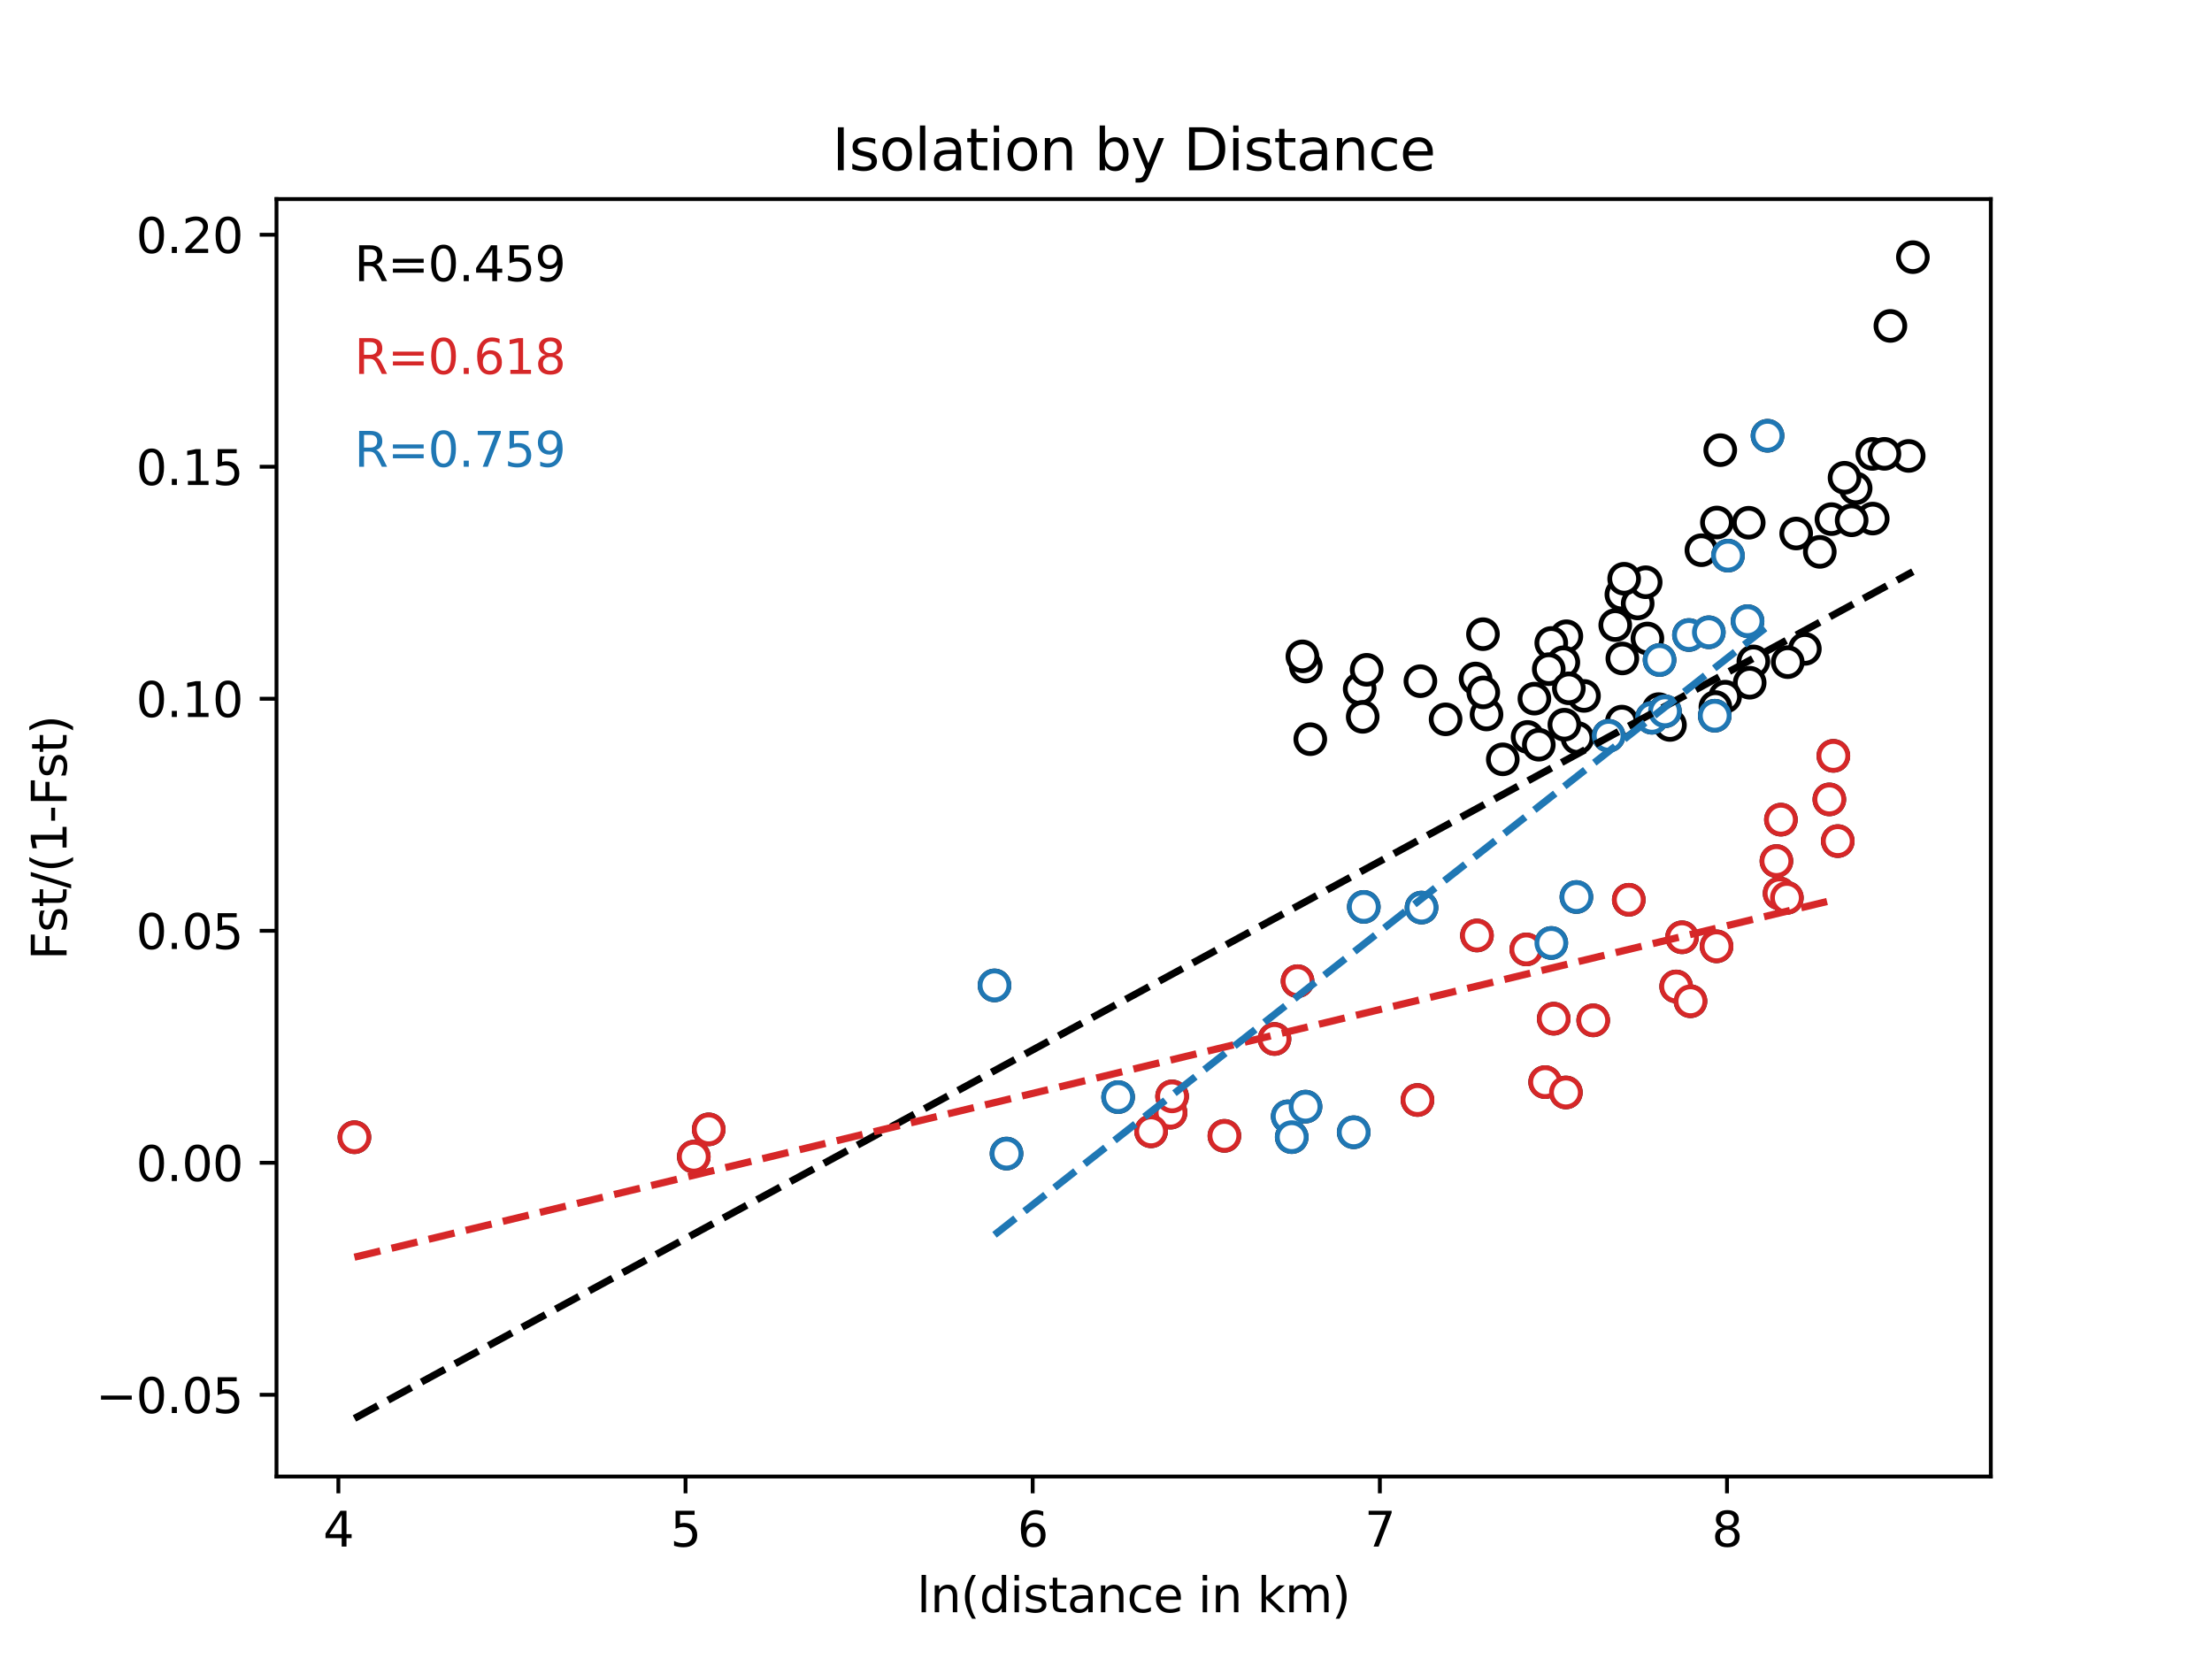 <?xml version="1.0" encoding="utf-8" standalone="no"?>
<!DOCTYPE svg PUBLIC "-//W3C//DTD SVG 1.1//EN"
  "http://www.w3.org/Graphics/SVG/1.1/DTD/svg11.dtd">
<svg xmlns:xlink="http://www.w3.org/1999/xlink" width="460.8pt" height="345.6pt" viewBox="0 0 460.8 345.6" xmlns="http://www.w3.org/2000/svg" version="1.1">
 <defs>
  <style type="text/css">*{stroke-linejoin: round; stroke-linecap: butt}</style>
 </defs>
 <g id="figure_1">
  <g id="patch_1">
   <path d="M 0 345.6 
L 460.8 345.6 
L 460.8 0 
L 0 0 
z
" style="fill: #ffffff"/>
  </g>
  <g id="axes_1">
   <g id="patch_2">
    <path d="M 57.6 307.584 
L 414.72 307.584 
L 414.72 41.472 
L 57.6 41.472 
z
" style="fill: #ffffff"/>
   </g>
   <g id="PathCollection_1">
    <defs>
     <path id="m1f5d7d83b8" d="M 0 3 
C 0.796 3 1.559 2.684 2.121 2.121 
C 2.684 1.559 3 0.796 3 0 
C 3 -0.796 2.684 -1.559 2.121 -2.121 
C 1.559 -2.684 0.796 -3 0 -3 
C -0.796 -3 -1.559 -2.684 -2.121 -2.121 
C -2.684 -1.559 -3 -0.796 -3 0 
C -3 0.796 -2.684 1.559 -2.121 2.121 
C -1.559 2.684 -0.796 3 0 3 
z
" style="stroke: #000000"/>
    </defs>
    <g clip-path="url(#p7b708b3d36)">
     <use xlink:href="#m1f5d7d83b8" x="243.847" y="231.779" style="fill: #ffffff; stroke: #000000"/>
     <use xlink:href="#m1f5d7d83b8" x="307.678" y="194.878" style="fill: #ffffff; stroke: #000000"/>
     <use xlink:href="#m1f5d7d83b8" x="339.305" y="187.439" style="fill: #ffffff; stroke: #000000"/>
     <use xlink:href="#m1f5d7d83b8" x="370.72" y="186.112" style="fill: #ffffff; stroke: #000000"/>
     <use xlink:href="#m1f5d7d83b8" x="381.087" y="166.532" style="fill: #ffffff; stroke: #000000"/>
     <use xlink:href="#m1f5d7d83b8" x="381.924" y="157.459" style="fill: #ffffff; stroke: #000000"/>
     <use xlink:href="#m1f5d7d83b8" x="382.842" y="175.215" style="fill: #ffffff; stroke: #000000"/>
     <use xlink:href="#m1f5d7d83b8" x="326.305" y="132.541" style="fill: #ffffff; stroke: #000000"/>
     <use xlink:href="#m1f5d7d83b8" x="337.762" y="123.851" style="fill: #ffffff; stroke: #000000"/>
     <use xlink:href="#m1f5d7d83b8" x="390.045" y="94.556" style="fill: #ffffff; stroke: #000000"/>
     <use xlink:href="#m1f5d7d83b8" x="397.618" y="94.978" style="fill: #ffffff; stroke: #000000"/>
     <use xlink:href="#m1f5d7d83b8" x="386.569" y="101.728" style="fill: #ffffff; stroke: #000000"/>
     <use xlink:href="#m1f5d7d83b8" x="392.562" y="94.544" style="fill: #ffffff; stroke: #000000"/>
     <use xlink:href="#m1f5d7d83b8" x="398.487" y="53.568" style="fill: #ffffff; stroke: #000000"/>
     <use xlink:href="#m1f5d7d83b8" x="270.306" y="204.399" style="fill: #ffffff; stroke: #000000"/>
     <use xlink:href="#m1f5d7d83b8" x="317.959" y="197.781" style="fill: #ffffff; stroke: #000000"/>
     <use xlink:href="#m1f5d7d83b8" x="357.588" y="197.14" style="fill: #ffffff; stroke: #000000"/>
     <use xlink:href="#m1f5d7d83b8" x="370.061" y="179.373" style="fill: #ffffff; stroke: #000000"/>
     <use xlink:href="#m1f5d7d83b8" x="370.995" y="170.749" style="fill: #ffffff; stroke: #000000"/>
     <use xlink:href="#m1f5d7d83b8" x="372.236" y="187.036" style="fill: #ffffff; stroke: #000000"/>
     <use xlink:href="#m1f5d7d83b8" x="307.389" y="141.343" style="fill: #ffffff; stroke: #000000"/>
     <use xlink:href="#m1f5d7d83b8" x="323.159" y="133.945" style="fill: #ffffff; stroke: #000000"/>
     <use xlink:href="#m1f5d7d83b8" x="381.525" y="108.146" style="fill: #ffffff; stroke: #000000"/>
     <use xlink:href="#m1f5d7d83b8" x="390.128" y="108.031" style="fill: #ffffff; stroke: #000000"/>
     <use xlink:href="#m1f5d7d83b8" x="379.1" y="114.966" style="fill: #ffffff; stroke: #000000"/>
     <use xlink:href="#m1f5d7d83b8" x="385.731" y="108.388" style="fill: #ffffff; stroke: #000000"/>
     <use xlink:href="#m1f5d7d83b8" x="393.802" y="67.895" style="fill: #ffffff; stroke: #000000"/>
     <use xlink:href="#m1f5d7d83b8" x="265.501" y="216.441" style="fill: #ffffff; stroke: #000000"/>
     <use xlink:href="#m1f5d7d83b8" x="331.894" y="212.559" style="fill: #ffffff; stroke: #000000"/>
     <use xlink:href="#m1f5d7d83b8" x="349.177" y="205.496" style="fill: #ffffff; stroke: #000000"/>
     <use xlink:href="#m1f5d7d83b8" x="350.397" y="195.254" style="fill: #ffffff; stroke: #000000"/>
     <use xlink:href="#m1f5d7d83b8" x="352.157" y="208.577" style="fill: #ffffff; stroke: #000000"/>
     <use xlink:href="#m1f5d7d83b8" x="272.025" y="138.859" style="fill: #ffffff; stroke: #000000"/>
     <use xlink:href="#m1f5d7d83b8" x="295.896" y="141.903" style="fill: #ffffff; stroke: #000000"/>
     <use xlink:href="#m1f5d7d83b8" x="365.261" y="137.784" style="fill: #ffffff; stroke: #000000"/>
     <use xlink:href="#m1f5d7d83b8" x="375.987" y="135.178" style="fill: #ffffff; stroke: #000000"/>
     <use xlink:href="#m1f5d7d83b8" x="364.494" y="142.227" style="fill: #ffffff; stroke: #000000"/>
     <use xlink:href="#m1f5d7d83b8" x="372.421" y="137.934" style="fill: #ffffff; stroke: #000000"/>
     <use xlink:href="#m1f5d7d83b8" x="384.252" y="99.522" style="fill: #ffffff; stroke: #000000"/>
     <use xlink:href="#m1f5d7d83b8" x="295.288" y="229.152" style="fill: #ffffff; stroke: #000000"/>
     <use xlink:href="#m1f5d7d83b8" x="321.882" y="225.424" style="fill: #ffffff; stroke: #000000"/>
     <use xlink:href="#m1f5d7d83b8" x="323.668" y="212.213" style="fill: #ffffff; stroke: #000000"/>
     <use xlink:href="#m1f5d7d83b8" x="326.202" y="227.577" style="fill: #ffffff; stroke: #000000"/>
     <use xlink:href="#m1f5d7d83b8" x="271.313" y="136.733" style="fill: #ffffff; stroke: #000000"/>
     <use xlink:href="#m1f5d7d83b8" x="283.247" y="143.519" style="fill: #ffffff; stroke: #000000"/>
     <use xlink:href="#m1f5d7d83b8" x="345.542" y="147.726" style="fill: #ffffff; stroke: #000000"/>
     <use xlink:href="#m1f5d7d83b8" x="359.37" y="145.133" style="fill: #ffffff; stroke: #000000"/>
     <use xlink:href="#m1f5d7d83b8" x="347.886" y="151.02" style="fill: #ffffff; stroke: #000000"/>
     <use xlink:href="#m1f5d7d83b8" x="357.349" y="147.293" style="fill: #ffffff; stroke: #000000"/>
     <use xlink:href="#m1f5d7d83b8" x="374.175" y="111.141" style="fill: #ffffff; stroke: #000000"/>
     <use xlink:href="#m1f5d7d83b8" x="239.789" y="235.672" style="fill: #ffffff; stroke: #000000"/>
     <use xlink:href="#m1f5d7d83b8" x="244.166" y="228.398" style="fill: #ffffff; stroke: #000000"/>
     <use xlink:href="#m1f5d7d83b8" x="255.065" y="236.618" style="fill: #ffffff; stroke: #000000"/>
     <use xlink:href="#m1f5d7d83b8" x="325.675" y="137.968" style="fill: #ffffff; stroke: #000000"/>
     <use xlink:href="#m1f5d7d83b8" x="322.638" y="139.398" style="fill: #ffffff; stroke: #000000"/>
     <use xlink:href="#m1f5d7d83b8" x="309.668" y="148.837" style="fill: #ffffff; stroke: #000000"/>
     <use xlink:href="#m1f5d7d83b8" x="329.976" y="144.969" style="fill: #ffffff; stroke: #000000"/>
     <use xlink:href="#m1f5d7d83b8" x="328.629" y="153.741" style="fill: #ffffff; stroke: #000000"/>
     <use xlink:href="#m1f5d7d83b8" x="337.857" y="150.326" style="fill: #ffffff; stroke: #000000"/>
     <use xlink:href="#m1f5d7d83b8" x="364.294" y="108.895" style="fill: #ffffff; stroke: #000000"/>
     <use xlink:href="#m1f5d7d83b8" x="73.833" y="236.903" style="fill: #ffffff; stroke: #000000"/>
     <use xlink:href="#m1f5d7d83b8" x="144.531" y="240.954" style="fill: #ffffff; stroke: #000000"/>
     <use xlink:href="#m1f5d7d83b8" x="341.159" y="125.715" style="fill: #ffffff; stroke: #000000"/>
     <use xlink:href="#m1f5d7d83b8" x="336.487" y="130.221" style="fill: #ffffff; stroke: #000000"/>
     <use xlink:href="#m1f5d7d83b8" x="283.878" y="149.331" style="fill: #ffffff; stroke: #000000"/>
     <use xlink:href="#m1f5d7d83b8" x="308.995" y="144.239" style="fill: #ffffff; stroke: #000000"/>
     <use xlink:href="#m1f5d7d83b8" x="318.223" y="153.516" style="fill: #ffffff; stroke: #000000"/>
     <use xlink:href="#m1f5d7d83b8" x="325.89" y="150.963" style="fill: #ffffff; stroke: #000000"/>
     <use xlink:href="#m1f5d7d83b8" x="357.661" y="108.846" style="fill: #ffffff; stroke: #000000"/>
     <use xlink:href="#m1f5d7d83b8" x="147.638" y="235.267" style="fill: #ffffff; stroke: #000000"/>
     <use xlink:href="#m1f5d7d83b8" x="342.828" y="121.29" style="fill: #ffffff; stroke: #000000"/>
     <use xlink:href="#m1f5d7d83b8" x="338.341" y="120.564" style="fill: #ffffff; stroke: #000000"/>
     <use xlink:href="#m1f5d7d83b8" x="284.706" y="139.532" style="fill: #ffffff; stroke: #000000"/>
     <use xlink:href="#m1f5d7d83b8" x="308.93" y="132.112" style="fill: #ffffff; stroke: #000000"/>
     <use xlink:href="#m1f5d7d83b8" x="319.644" y="145.54" style="fill: #ffffff; stroke: #000000"/>
     <use xlink:href="#m1f5d7d83b8" x="326.82" y="143.388" style="fill: #ffffff; stroke: #000000"/>
     <use xlink:href="#m1f5d7d83b8" x="358.362" y="93.774" style="fill: #ffffff; stroke: #000000"/>
     <use xlink:href="#m1f5d7d83b8" x="343.185" y="133.004" style="fill: #ffffff; stroke: #000000"/>
     <use xlink:href="#m1f5d7d83b8" x="337.964" y="137.167" style="fill: #ffffff; stroke: #000000"/>
     <use xlink:href="#m1f5d7d83b8" x="272.957" y="153.987" style="fill: #ffffff; stroke: #000000"/>
     <use xlink:href="#m1f5d7d83b8" x="301.146" y="149.852" style="fill: #ffffff; stroke: #000000"/>
     <use xlink:href="#m1f5d7d83b8" x="313.06" y="158.184" style="fill: #ffffff; stroke: #000000"/>
     <use xlink:href="#m1f5d7d83b8" x="320.561" y="155.14" style="fill: #ffffff; stroke: #000000"/>
     <use xlink:href="#m1f5d7d83b8" x="354.436" y="114.62" style="fill: #ffffff; stroke: #000000"/>
     <use xlink:href="#m1f5d7d83b8" x="207.174" y="205.278" style="fill: #ffffff; stroke: #000000"/>
     <use xlink:href="#m1f5d7d83b8" x="351.836" y="132.283" style="fill: #ffffff; stroke: #000000"/>
     <use xlink:href="#m1f5d7d83b8" x="364.048" y="129.397" style="fill: #ffffff; stroke: #000000"/>
     <use xlink:href="#m1f5d7d83b8" x="345.717" y="137.492" style="fill: #ffffff; stroke: #000000"/>
     <use xlink:href="#m1f5d7d83b8" x="355.977" y="131.716" style="fill: #ffffff; stroke: #000000"/>
     <use xlink:href="#m1f5d7d83b8" x="368.209" y="90.773" style="fill: #ffffff; stroke: #000000"/>
     <use xlink:href="#m1f5d7d83b8" x="344.134" y="149.524" style="fill: #ffffff; stroke: #000000"/>
     <use xlink:href="#m1f5d7d83b8" x="357.212" y="149.098" style="fill: #ffffff; stroke: #000000"/>
     <use xlink:href="#m1f5d7d83b8" x="335.102" y="153.276" style="fill: #ffffff; stroke: #000000"/>
     <use xlink:href="#m1f5d7d83b8" x="346.837" y="148.173" style="fill: #ffffff; stroke: #000000"/>
     <use xlink:href="#m1f5d7d83b8" x="359.964" y="115.749" style="fill: #ffffff; stroke: #000000"/>
     <use xlink:href="#m1f5d7d83b8" x="232.923" y="228.546" style="fill: #ffffff; stroke: #000000"/>
     <use xlink:href="#m1f5d7d83b8" x="268.252" y="232.563" style="fill: #ffffff; stroke: #000000"/>
     <use xlink:href="#m1f5d7d83b8" x="271.964" y="230.532" style="fill: #ffffff; stroke: #000000"/>
     <use xlink:href="#m1f5d7d83b8" x="328.393" y="186.862" style="fill: #ffffff; stroke: #000000"/>
     <use xlink:href="#m1f5d7d83b8" x="281.998" y="235.868" style="fill: #ffffff; stroke: #000000"/>
     <use xlink:href="#m1f5d7d83b8" x="269.089" y="236.881" style="fill: #ffffff; stroke: #000000"/>
     <use xlink:href="#m1f5d7d83b8" x="323.163" y="196.437" style="fill: #ffffff; stroke: #000000"/>
     <use xlink:href="#m1f5d7d83b8" x="209.677" y="240.31" style="fill: #ffffff; stroke: #000000"/>
     <use xlink:href="#m1f5d7d83b8" x="296.13" y="189.063" style="fill: #ffffff; stroke: #000000"/>
     <use xlink:href="#m1f5d7d83b8" x="284.106" y="188.918" style="fill: #ffffff; stroke: #000000"/>
    </g>
   </g>
   <g id="PathCollection_2">
    <defs>
     <path id="m145200175c" d="M 0 3 
C 0.796 3 1.559 2.684 2.121 2.121 
C 2.684 1.559 3 0.796 3 0 
C 3 -0.796 2.684 -1.559 2.121 -2.121 
C 1.559 -2.684 0.796 -3 0 -3 
C -0.796 -3 -1.559 -2.684 -2.121 -2.121 
C -2.684 -1.559 -3 -0.796 -3 0 
C -3 0.796 -2.684 1.559 -2.121 2.121 
C -1.559 2.684 -0.796 3 0 3 
z
" style="stroke: #d62728"/>
    </defs>
    <g clip-path="url(#p7b708b3d36)">
     <use xlink:href="#m145200175c" x="243.847" y="231.779" style="fill: #ffffff; stroke: #d62728"/>
     <use xlink:href="#m145200175c" x="307.678" y="194.878" style="fill: #ffffff; stroke: #d62728"/>
     <use xlink:href="#m145200175c" x="339.305" y="187.439" style="fill: #ffffff; stroke: #d62728"/>
     <use xlink:href="#m145200175c" x="370.72" y="186.112" style="fill: #ffffff; stroke: #d62728"/>
     <use xlink:href="#m145200175c" x="381.087" y="166.532" style="fill: #ffffff; stroke: #d62728"/>
     <use xlink:href="#m145200175c" x="381.924" y="157.459" style="fill: #ffffff; stroke: #d62728"/>
     <use xlink:href="#m145200175c" x="382.842" y="175.215" style="fill: #ffffff; stroke: #d62728"/>
     <use xlink:href="#m145200175c" x="270.306" y="204.399" style="fill: #ffffff; stroke: #d62728"/>
     <use xlink:href="#m145200175c" x="317.959" y="197.781" style="fill: #ffffff; stroke: #d62728"/>
     <use xlink:href="#m145200175c" x="357.588" y="197.14" style="fill: #ffffff; stroke: #d62728"/>
     <use xlink:href="#m145200175c" x="370.061" y="179.373" style="fill: #ffffff; stroke: #d62728"/>
     <use xlink:href="#m145200175c" x="370.995" y="170.749" style="fill: #ffffff; stroke: #d62728"/>
     <use xlink:href="#m145200175c" x="372.236" y="187.036" style="fill: #ffffff; stroke: #d62728"/>
     <use xlink:href="#m145200175c" x="265.501" y="216.441" style="fill: #ffffff; stroke: #d62728"/>
     <use xlink:href="#m145200175c" x="331.894" y="212.559" style="fill: #ffffff; stroke: #d62728"/>
     <use xlink:href="#m145200175c" x="349.177" y="205.496" style="fill: #ffffff; stroke: #d62728"/>
     <use xlink:href="#m145200175c" x="350.397" y="195.254" style="fill: #ffffff; stroke: #d62728"/>
     <use xlink:href="#m145200175c" x="352.157" y="208.577" style="fill: #ffffff; stroke: #d62728"/>
     <use xlink:href="#m145200175c" x="295.288" y="229.152" style="fill: #ffffff; stroke: #d62728"/>
     <use xlink:href="#m145200175c" x="321.882" y="225.424" style="fill: #ffffff; stroke: #d62728"/>
     <use xlink:href="#m145200175c" x="323.668" y="212.213" style="fill: #ffffff; stroke: #d62728"/>
     <use xlink:href="#m145200175c" x="326.202" y="227.577" style="fill: #ffffff; stroke: #d62728"/>
     <use xlink:href="#m145200175c" x="239.789" y="235.672" style="fill: #ffffff; stroke: #d62728"/>
     <use xlink:href="#m145200175c" x="244.166" y="228.398" style="fill: #ffffff; stroke: #d62728"/>
     <use xlink:href="#m145200175c" x="255.065" y="236.618" style="fill: #ffffff; stroke: #d62728"/>
     <use xlink:href="#m145200175c" x="73.833" y="236.903" style="fill: #ffffff; stroke: #d62728"/>
     <use xlink:href="#m145200175c" x="144.531" y="240.954" style="fill: #ffffff; stroke: #d62728"/>
     <use xlink:href="#m145200175c" x="147.638" y="235.267" style="fill: #ffffff; stroke: #d62728"/>
    </g>
   </g>
   <g id="PathCollection_3">
    <defs>
     <path id="m27de5652c6" d="M 0 3 
C 0.796 3 1.559 2.684 2.121 2.121 
C 2.684 1.559 3 0.796 3 0 
C 3 -0.796 2.684 -1.559 2.121 -2.121 
C 1.559 -2.684 0.796 -3 0 -3 
C -0.796 -3 -1.559 -2.684 -2.121 -2.121 
C -2.684 -1.559 -3 -0.796 -3 0 
C -3 0.796 -2.684 1.559 -2.121 2.121 
C -1.559 2.684 -0.796 3 0 3 
z
" style="stroke: #1f77b4"/>
    </defs>
    <g clip-path="url(#p7b708b3d36)">
     <use xlink:href="#m27de5652c6" x="207.174" y="205.278" style="fill: #ffffff; stroke: #1f77b4"/>
     <use xlink:href="#m27de5652c6" x="351.836" y="132.283" style="fill: #ffffff; stroke: #1f77b4"/>
     <use xlink:href="#m27de5652c6" x="364.048" y="129.397" style="fill: #ffffff; stroke: #1f77b4"/>
     <use xlink:href="#m27de5652c6" x="345.717" y="137.492" style="fill: #ffffff; stroke: #1f77b4"/>
     <use xlink:href="#m27de5652c6" x="355.977" y="131.716" style="fill: #ffffff; stroke: #1f77b4"/>
     <use xlink:href="#m27de5652c6" x="368.209" y="90.773" style="fill: #ffffff; stroke: #1f77b4"/>
     <use xlink:href="#m27de5652c6" x="344.134" y="149.524" style="fill: #ffffff; stroke: #1f77b4"/>
     <use xlink:href="#m27de5652c6" x="357.212" y="149.098" style="fill: #ffffff; stroke: #1f77b4"/>
     <use xlink:href="#m27de5652c6" x="335.102" y="153.276" style="fill: #ffffff; stroke: #1f77b4"/>
     <use xlink:href="#m27de5652c6" x="346.837" y="148.173" style="fill: #ffffff; stroke: #1f77b4"/>
     <use xlink:href="#m27de5652c6" x="359.964" y="115.749" style="fill: #ffffff; stroke: #1f77b4"/>
     <use xlink:href="#m27de5652c6" x="232.923" y="228.546" style="fill: #ffffff; stroke: #1f77b4"/>
     <use xlink:href="#m27de5652c6" x="268.252" y="232.563" style="fill: #ffffff; stroke: #1f77b4"/>
     <use xlink:href="#m27de5652c6" x="271.964" y="230.532" style="fill: #ffffff; stroke: #1f77b4"/>
     <use xlink:href="#m27de5652c6" x="328.393" y="186.862" style="fill: #ffffff; stroke: #1f77b4"/>
     <use xlink:href="#m27de5652c6" x="281.998" y="235.868" style="fill: #ffffff; stroke: #1f77b4"/>
     <use xlink:href="#m27de5652c6" x="269.089" y="236.881" style="fill: #ffffff; stroke: #1f77b4"/>
     <use xlink:href="#m27de5652c6" x="323.163" y="196.437" style="fill: #ffffff; stroke: #1f77b4"/>
     <use xlink:href="#m27de5652c6" x="209.677" y="240.31" style="fill: #ffffff; stroke: #1f77b4"/>
     <use xlink:href="#m27de5652c6" x="296.13" y="189.063" style="fill: #ffffff; stroke: #1f77b4"/>
     <use xlink:href="#m27de5652c6" x="284.106" y="188.918" style="fill: #ffffff; stroke: #1f77b4"/>
    </g>
   </g>
   <g id="matplotlib.axis_1">
    <g id="xtick_1">
     <g id="line2d_1">
      <defs>
       <path id="me4e014f85c" d="M 0 0 
L 0 3.5 
" style="stroke: #000000; stroke-width: 0.8"/>
      </defs>
      <g>
       <use xlink:href="#me4e014f85c" x="70.489" y="307.584" style="stroke: #000000; stroke-width: 0.8"/>
      </g>
     </g>
     <g id="text_1">
      <!-- 4 -->
      <g transform="translate(67.308 322.182) scale(0.1 -0.1)">
       <defs>
        <path id="DejaVuSans-34" d="M 2419 4116 
L 825 1625 
L 2419 1625 
L 2419 4116 
z
M 2253 4666 
L 3047 4666 
L 3047 1625 
L 3713 1625 
L 3713 1100 
L 3047 1100 
L 3047 0 
L 2419 0 
L 2419 1100 
L 313 1100 
L 313 1709 
L 2253 4666 
z
" transform="scale(0.016)"/>
       </defs>
       <use xlink:href="#DejaVuSans-34"/>
      </g>
     </g>
    </g>
    <g id="xtick_2">
     <g id="line2d_2">
      <g>
       <use xlink:href="#me4e014f85c" x="142.808" y="307.584" style="stroke: #000000; stroke-width: 0.8"/>
      </g>
     </g>
     <g id="text_2">
      <!-- 5 -->
      <g transform="translate(139.627 322.182) scale(0.1 -0.1)">
       <defs>
        <path id="DejaVuSans-35" d="M 691 4666 
L 3169 4666 
L 3169 4134 
L 1269 4134 
L 1269 2991 
Q 1406 3038 1543 3061 
Q 1681 3084 1819 3084 
Q 2600 3084 3056 2656 
Q 3513 2228 3513 1497 
Q 3513 744 3044 326 
Q 2575 -91 1722 -91 
Q 1428 -91 1123 -41 
Q 819 9 494 109 
L 494 744 
Q 775 591 1075 516 
Q 1375 441 1709 441 
Q 2250 441 2565 725 
Q 2881 1009 2881 1497 
Q 2881 1984 2565 2268 
Q 2250 2553 1709 2553 
Q 1456 2553 1204 2497 
Q 953 2441 691 2322 
L 691 4666 
z
" transform="scale(0.016)"/>
       </defs>
       <use xlink:href="#DejaVuSans-35"/>
      </g>
     </g>
    </g>
    <g id="xtick_3">
     <g id="line2d_3">
      <g>
       <use xlink:href="#me4e014f85c" x="215.128" y="307.584" style="stroke: #000000; stroke-width: 0.8"/>
      </g>
     </g>
     <g id="text_3">
      <!-- 6 -->
      <g transform="translate(211.947 322.182) scale(0.1 -0.1)">
       <defs>
        <path id="DejaVuSans-36" d="M 2113 2584 
Q 1688 2584 1439 2293 
Q 1191 2003 1191 1497 
Q 1191 994 1439 701 
Q 1688 409 2113 409 
Q 2538 409 2786 701 
Q 3034 994 3034 1497 
Q 3034 2003 2786 2293 
Q 2538 2584 2113 2584 
z
M 3366 4563 
L 3366 3988 
Q 3128 4100 2886 4159 
Q 2644 4219 2406 4219 
Q 1781 4219 1451 3797 
Q 1122 3375 1075 2522 
Q 1259 2794 1537 2939 
Q 1816 3084 2150 3084 
Q 2853 3084 3261 2657 
Q 3669 2231 3669 1497 
Q 3669 778 3244 343 
Q 2819 -91 2113 -91 
Q 1303 -91 875 529 
Q 447 1150 447 2328 
Q 447 3434 972 4092 
Q 1497 4750 2381 4750 
Q 2619 4750 2861 4703 
Q 3103 4656 3366 4563 
z
" transform="scale(0.016)"/>
       </defs>
       <use xlink:href="#DejaVuSans-36"/>
      </g>
     </g>
    </g>
    <g id="xtick_4">
     <g id="line2d_4">
      <g>
       <use xlink:href="#me4e014f85c" x="287.448" y="307.584" style="stroke: #000000; stroke-width: 0.8"/>
      </g>
     </g>
     <g id="text_4">
      <!-- 7 -->
      <g transform="translate(284.266 322.182) scale(0.1 -0.1)">
       <defs>
        <path id="DejaVuSans-37" d="M 525 4666 
L 3525 4666 
L 3525 4397 
L 1831 0 
L 1172 0 
L 2766 4134 
L 525 4134 
L 525 4666 
z
" transform="scale(0.016)"/>
       </defs>
       <use xlink:href="#DejaVuSans-37"/>
      </g>
     </g>
    </g>
    <g id="xtick_5">
     <g id="line2d_5">
      <g>
       <use xlink:href="#me4e014f85c" x="359.767" y="307.584" style="stroke: #000000; stroke-width: 0.8"/>
      </g>
     </g>
     <g id="text_5">
      <!-- 8 -->
      <g transform="translate(356.586 322.182) scale(0.1 -0.1)">
       <defs>
        <path id="DejaVuSans-38" d="M 2034 2216 
Q 1584 2216 1326 1975 
Q 1069 1734 1069 1313 
Q 1069 891 1326 650 
Q 1584 409 2034 409 
Q 2484 409 2743 651 
Q 3003 894 3003 1313 
Q 3003 1734 2745 1975 
Q 2488 2216 2034 2216 
z
M 1403 2484 
Q 997 2584 770 2862 
Q 544 3141 544 3541 
Q 544 4100 942 4425 
Q 1341 4750 2034 4750 
Q 2731 4750 3128 4425 
Q 3525 4100 3525 3541 
Q 3525 3141 3298 2862 
Q 3072 2584 2669 2484 
Q 3125 2378 3379 2068 
Q 3634 1759 3634 1313 
Q 3634 634 3220 271 
Q 2806 -91 2034 -91 
Q 1263 -91 848 271 
Q 434 634 434 1313 
Q 434 1759 690 2068 
Q 947 2378 1403 2484 
z
M 1172 3481 
Q 1172 3119 1398 2916 
Q 1625 2713 2034 2713 
Q 2441 2713 2670 2916 
Q 2900 3119 2900 3481 
Q 2900 3844 2670 4047 
Q 2441 4250 2034 4250 
Q 1625 4250 1398 4047 
Q 1172 3844 1172 3481 
z
" transform="scale(0.016)"/>
       </defs>
       <use xlink:href="#DejaVuSans-38"/>
      </g>
     </g>
    </g>
    <g id="text_6">
     <!-- ln(distance in km) -->
     <g transform="translate(191.012 335.861) scale(0.1 -0.1)">
      <defs>
       <path id="DejaVuSans-6c" d="M 603 4863 
L 1178 4863 
L 1178 0 
L 603 0 
L 603 4863 
z
" transform="scale(0.016)"/>
       <path id="DejaVuSans-6e" d="M 3513 2113 
L 3513 0 
L 2938 0 
L 2938 2094 
Q 2938 2591 2744 2837 
Q 2550 3084 2163 3084 
Q 1697 3084 1428 2787 
Q 1159 2491 1159 1978 
L 1159 0 
L 581 0 
L 581 3500 
L 1159 3500 
L 1159 2956 
Q 1366 3272 1645 3428 
Q 1925 3584 2291 3584 
Q 2894 3584 3203 3211 
Q 3513 2838 3513 2113 
z
" transform="scale(0.016)"/>
       <path id="DejaVuSans-28" d="M 1984 4856 
Q 1566 4138 1362 3434 
Q 1159 2731 1159 2009 
Q 1159 1288 1364 580 
Q 1569 -128 1984 -844 
L 1484 -844 
Q 1016 -109 783 600 
Q 550 1309 550 2009 
Q 550 2706 781 3412 
Q 1013 4119 1484 4856 
L 1984 4856 
z
" transform="scale(0.016)"/>
       <path id="DejaVuSans-64" d="M 2906 2969 
L 2906 4863 
L 3481 4863 
L 3481 0 
L 2906 0 
L 2906 525 
Q 2725 213 2448 61 
Q 2172 -91 1784 -91 
Q 1150 -91 751 415 
Q 353 922 353 1747 
Q 353 2572 751 3078 
Q 1150 3584 1784 3584 
Q 2172 3584 2448 3432 
Q 2725 3281 2906 2969 
z
M 947 1747 
Q 947 1113 1208 752 
Q 1469 391 1925 391 
Q 2381 391 2643 752 
Q 2906 1113 2906 1747 
Q 2906 2381 2643 2742 
Q 2381 3103 1925 3103 
Q 1469 3103 1208 2742 
Q 947 2381 947 1747 
z
" transform="scale(0.016)"/>
       <path id="DejaVuSans-69" d="M 603 3500 
L 1178 3500 
L 1178 0 
L 603 0 
L 603 3500 
z
M 603 4863 
L 1178 4863 
L 1178 4134 
L 603 4134 
L 603 4863 
z
" transform="scale(0.016)"/>
       <path id="DejaVuSans-73" d="M 2834 3397 
L 2834 2853 
Q 2591 2978 2328 3040 
Q 2066 3103 1784 3103 
Q 1356 3103 1142 2972 
Q 928 2841 928 2578 
Q 928 2378 1081 2264 
Q 1234 2150 1697 2047 
L 1894 2003 
Q 2506 1872 2764 1633 
Q 3022 1394 3022 966 
Q 3022 478 2636 193 
Q 2250 -91 1575 -91 
Q 1294 -91 989 -36 
Q 684 19 347 128 
L 347 722 
Q 666 556 975 473 
Q 1284 391 1588 391 
Q 1994 391 2212 530 
Q 2431 669 2431 922 
Q 2431 1156 2273 1281 
Q 2116 1406 1581 1522 
L 1381 1569 
Q 847 1681 609 1914 
Q 372 2147 372 2553 
Q 372 3047 722 3315 
Q 1072 3584 1716 3584 
Q 2034 3584 2315 3537 
Q 2597 3491 2834 3397 
z
" transform="scale(0.016)"/>
       <path id="DejaVuSans-74" d="M 1172 4494 
L 1172 3500 
L 2356 3500 
L 2356 3053 
L 1172 3053 
L 1172 1153 
Q 1172 725 1289 603 
Q 1406 481 1766 481 
L 2356 481 
L 2356 0 
L 1766 0 
Q 1100 0 847 248 
Q 594 497 594 1153 
L 594 3053 
L 172 3053 
L 172 3500 
L 594 3500 
L 594 4494 
L 1172 4494 
z
" transform="scale(0.016)"/>
       <path id="DejaVuSans-61" d="M 2194 1759 
Q 1497 1759 1228 1600 
Q 959 1441 959 1056 
Q 959 750 1161 570 
Q 1363 391 1709 391 
Q 2188 391 2477 730 
Q 2766 1069 2766 1631 
L 2766 1759 
L 2194 1759 
z
M 3341 1997 
L 3341 0 
L 2766 0 
L 2766 531 
Q 2569 213 2275 61 
Q 1981 -91 1556 -91 
Q 1019 -91 701 211 
Q 384 513 384 1019 
Q 384 1609 779 1909 
Q 1175 2209 1959 2209 
L 2766 2209 
L 2766 2266 
Q 2766 2663 2505 2880 
Q 2244 3097 1772 3097 
Q 1472 3097 1187 3025 
Q 903 2953 641 2809 
L 641 3341 
Q 956 3463 1253 3523 
Q 1550 3584 1831 3584 
Q 2591 3584 2966 3190 
Q 3341 2797 3341 1997 
z
" transform="scale(0.016)"/>
       <path id="DejaVuSans-63" d="M 3122 3366 
L 3122 2828 
Q 2878 2963 2633 3030 
Q 2388 3097 2138 3097 
Q 1578 3097 1268 2742 
Q 959 2388 959 1747 
Q 959 1106 1268 751 
Q 1578 397 2138 397 
Q 2388 397 2633 464 
Q 2878 531 3122 666 
L 3122 134 
Q 2881 22 2623 -34 
Q 2366 -91 2075 -91 
Q 1284 -91 818 406 
Q 353 903 353 1747 
Q 353 2603 823 3093 
Q 1294 3584 2113 3584 
Q 2378 3584 2631 3529 
Q 2884 3475 3122 3366 
z
" transform="scale(0.016)"/>
       <path id="DejaVuSans-65" d="M 3597 1894 
L 3597 1613 
L 953 1613 
Q 991 1019 1311 708 
Q 1631 397 2203 397 
Q 2534 397 2845 478 
Q 3156 559 3463 722 
L 3463 178 
Q 3153 47 2828 -22 
Q 2503 -91 2169 -91 
Q 1331 -91 842 396 
Q 353 884 353 1716 
Q 353 2575 817 3079 
Q 1281 3584 2069 3584 
Q 2775 3584 3186 3129 
Q 3597 2675 3597 1894 
z
M 3022 2063 
Q 3016 2534 2758 2815 
Q 2500 3097 2075 3097 
Q 1594 3097 1305 2825 
Q 1016 2553 972 2059 
L 3022 2063 
z
" transform="scale(0.016)"/>
       <path id="DejaVuSans-20" transform="scale(0.016)"/>
       <path id="DejaVuSans-6b" d="M 581 4863 
L 1159 4863 
L 1159 1991 
L 2875 3500 
L 3609 3500 
L 1753 1863 
L 3688 0 
L 2938 0 
L 1159 1709 
L 1159 0 
L 581 0 
L 581 4863 
z
" transform="scale(0.016)"/>
       <path id="DejaVuSans-6d" d="M 3328 2828 
Q 3544 3216 3844 3400 
Q 4144 3584 4550 3584 
Q 5097 3584 5394 3201 
Q 5691 2819 5691 2113 
L 5691 0 
L 5113 0 
L 5113 2094 
Q 5113 2597 4934 2840 
Q 4756 3084 4391 3084 
Q 3944 3084 3684 2787 
Q 3425 2491 3425 1978 
L 3425 0 
L 2847 0 
L 2847 2094 
Q 2847 2600 2669 2842 
Q 2491 3084 2119 3084 
Q 1678 3084 1418 2786 
Q 1159 2488 1159 1978 
L 1159 0 
L 581 0 
L 581 3500 
L 1159 3500 
L 1159 2956 
Q 1356 3278 1631 3431 
Q 1906 3584 2284 3584 
Q 2666 3584 2933 3390 
Q 3200 3197 3328 2828 
z
" transform="scale(0.016)"/>
       <path id="DejaVuSans-29" d="M 513 4856 
L 1013 4856 
Q 1481 4119 1714 3412 
Q 1947 2706 1947 2009 
Q 1947 1309 1714 600 
Q 1481 -109 1013 -844 
L 513 -844 
Q 928 -128 1133 580 
Q 1338 1288 1338 2009 
Q 1338 2731 1133 3434 
Q 928 4138 513 4856 
z
" transform="scale(0.016)"/>
      </defs>
      <use xlink:href="#DejaVuSans-6c"/>
      <use xlink:href="#DejaVuSans-6e" transform="translate(27.783 0)"/>
      <use xlink:href="#DejaVuSans-28" transform="translate(91.162 0)"/>
      <use xlink:href="#DejaVuSans-64" transform="translate(130.176 0)"/>
      <use xlink:href="#DejaVuSans-69" transform="translate(193.652 0)"/>
      <use xlink:href="#DejaVuSans-73" transform="translate(221.436 0)"/>
      <use xlink:href="#DejaVuSans-74" transform="translate(273.535 0)"/>
      <use xlink:href="#DejaVuSans-61" transform="translate(312.744 0)"/>
      <use xlink:href="#DejaVuSans-6e" transform="translate(374.023 0)"/>
      <use xlink:href="#DejaVuSans-63" transform="translate(437.402 0)"/>
      <use xlink:href="#DejaVuSans-65" transform="translate(492.383 0)"/>
      <use xlink:href="#DejaVuSans-20" transform="translate(553.906 0)"/>
      <use xlink:href="#DejaVuSans-69" transform="translate(585.693 0)"/>
      <use xlink:href="#DejaVuSans-6e" transform="translate(613.477 0)"/>
      <use xlink:href="#DejaVuSans-20" transform="translate(676.855 0)"/>
      <use xlink:href="#DejaVuSans-6b" transform="translate(708.643 0)"/>
      <use xlink:href="#DejaVuSans-6d" transform="translate(766.553 0)"/>
      <use xlink:href="#DejaVuSans-29" transform="translate(863.965 0)"/>
     </g>
    </g>
   </g>
   <g id="matplotlib.axis_2">
    <g id="ytick_1">
     <g id="line2d_6">
      <defs>
       <path id="m0c2f6bf518" d="M 0 0 
L -3.5 0 
" style="stroke: #000000; stroke-width: 0.8"/>
      </defs>
      <g>
       <use xlink:href="#m0c2f6bf518" x="57.6" y="290.561" style="stroke: #000000; stroke-width: 0.8"/>
      </g>
     </g>
     <g id="text_7">
      <!-- −0.05 -->
      <g transform="translate(19.955 294.36) scale(0.1 -0.1)">
       <defs>
        <path id="DejaVuSans-2212" d="M 678 2272 
L 4684 2272 
L 4684 1741 
L 678 1741 
L 678 2272 
z
" transform="scale(0.016)"/>
        <path id="DejaVuSans-30" d="M 2034 4250 
Q 1547 4250 1301 3770 
Q 1056 3291 1056 2328 
Q 1056 1369 1301 889 
Q 1547 409 2034 409 
Q 2525 409 2770 889 
Q 3016 1369 3016 2328 
Q 3016 3291 2770 3770 
Q 2525 4250 2034 4250 
z
M 2034 4750 
Q 2819 4750 3233 4129 
Q 3647 3509 3647 2328 
Q 3647 1150 3233 529 
Q 2819 -91 2034 -91 
Q 1250 -91 836 529 
Q 422 1150 422 2328 
Q 422 3509 836 4129 
Q 1250 4750 2034 4750 
z
" transform="scale(0.016)"/>
        <path id="DejaVuSans-2e" d="M 684 794 
L 1344 794 
L 1344 0 
L 684 0 
L 684 794 
z
" transform="scale(0.016)"/>
       </defs>
       <use xlink:href="#DejaVuSans-2212"/>
       <use xlink:href="#DejaVuSans-30" transform="translate(83.789 0)"/>
       <use xlink:href="#DejaVuSans-2e" transform="translate(147.412 0)"/>
       <use xlink:href="#DejaVuSans-30" transform="translate(179.199 0)"/>
       <use xlink:href="#DejaVuSans-35" transform="translate(242.822 0)"/>
      </g>
     </g>
    </g>
    <g id="ytick_2">
     <g id="line2d_7">
      <g>
       <use xlink:href="#m0c2f6bf518" x="57.6" y="242.228" style="stroke: #000000; stroke-width: 0.8"/>
      </g>
     </g>
     <g id="text_8">
      <!-- 0.00 -->
      <g transform="translate(28.334 246.028) scale(0.1 -0.1)">
       <use xlink:href="#DejaVuSans-30"/>
       <use xlink:href="#DejaVuSans-2e" transform="translate(63.623 0)"/>
       <use xlink:href="#DejaVuSans-30" transform="translate(95.41 0)"/>
       <use xlink:href="#DejaVuSans-30" transform="translate(159.033 0)"/>
      </g>
     </g>
    </g>
    <g id="ytick_3">
     <g id="line2d_8">
      <g>
       <use xlink:href="#m0c2f6bf518" x="57.6" y="193.896" style="stroke: #000000; stroke-width: 0.8"/>
      </g>
     </g>
     <g id="text_9">
      <!-- 0.05 -->
      <g transform="translate(28.334 197.695) scale(0.1 -0.1)">
       <use xlink:href="#DejaVuSans-30"/>
       <use xlink:href="#DejaVuSans-2e" transform="translate(63.623 0)"/>
       <use xlink:href="#DejaVuSans-30" transform="translate(95.41 0)"/>
       <use xlink:href="#DejaVuSans-35" transform="translate(159.033 0)"/>
      </g>
     </g>
    </g>
    <g id="ytick_4">
     <g id="line2d_9">
      <g>
       <use xlink:href="#m0c2f6bf518" x="57.6" y="145.563" style="stroke: #000000; stroke-width: 0.8"/>
      </g>
     </g>
     <g id="text_10">
      <!-- 0.10 -->
      <g transform="translate(28.334 149.362) scale(0.1 -0.1)">
       <defs>
        <path id="DejaVuSans-31" d="M 794 531 
L 1825 531 
L 1825 4091 
L 703 3866 
L 703 4441 
L 1819 4666 
L 2450 4666 
L 2450 531 
L 3481 531 
L 3481 0 
L 794 0 
L 794 531 
z
" transform="scale(0.016)"/>
       </defs>
       <use xlink:href="#DejaVuSans-30"/>
       <use xlink:href="#DejaVuSans-2e" transform="translate(63.623 0)"/>
       <use xlink:href="#DejaVuSans-31" transform="translate(95.41 0)"/>
       <use xlink:href="#DejaVuSans-30" transform="translate(159.033 0)"/>
      </g>
     </g>
    </g>
    <g id="ytick_5">
     <g id="line2d_10">
      <g>
       <use xlink:href="#m0c2f6bf518" x="57.6" y="97.231" style="stroke: #000000; stroke-width: 0.8"/>
      </g>
     </g>
     <g id="text_11">
      <!-- 0.15 -->
      <g transform="translate(28.334 101.03) scale(0.1 -0.1)">
       <use xlink:href="#DejaVuSans-30"/>
       <use xlink:href="#DejaVuSans-2e" transform="translate(63.623 0)"/>
       <use xlink:href="#DejaVuSans-31" transform="translate(95.41 0)"/>
       <use xlink:href="#DejaVuSans-35" transform="translate(159.033 0)"/>
      </g>
     </g>
    </g>
    <g id="ytick_6">
     <g id="line2d_11">
      <g>
       <use xlink:href="#m0c2f6bf518" x="57.6" y="48.898" style="stroke: #000000; stroke-width: 0.8"/>
      </g>
     </g>
     <g id="text_12">
      <!-- 0.20 -->
      <g transform="translate(28.334 52.697) scale(0.1 -0.1)">
       <defs>
        <path id="DejaVuSans-32" d="M 1228 531 
L 3431 531 
L 3431 0 
L 469 0 
L 469 531 
Q 828 903 1448 1529 
Q 2069 2156 2228 2338 
Q 2531 2678 2651 2914 
Q 2772 3150 2772 3378 
Q 2772 3750 2511 3984 
Q 2250 4219 1831 4219 
Q 1534 4219 1204 4116 
Q 875 4013 500 3803 
L 500 4441 
Q 881 4594 1212 4672 
Q 1544 4750 1819 4750 
Q 2544 4750 2975 4387 
Q 3406 4025 3406 3419 
Q 3406 3131 3298 2873 
Q 3191 2616 2906 2266 
Q 2828 2175 2409 1742 
Q 1991 1309 1228 531 
z
" transform="scale(0.016)"/>
       </defs>
       <use xlink:href="#DejaVuSans-30"/>
       <use xlink:href="#DejaVuSans-2e" transform="translate(63.623 0)"/>
       <use xlink:href="#DejaVuSans-32" transform="translate(95.41 0)"/>
       <use xlink:href="#DejaVuSans-30" transform="translate(159.033 0)"/>
      </g>
     </g>
    </g>
    <g id="text_13">
     <!-- Fst/(1-Fst) -->
     <g transform="translate(13.875 199.98) rotate(-90) scale(0.1 -0.1)">
      <defs>
       <path id="DejaVuSans-46" d="M 628 4666 
L 3309 4666 
L 3309 4134 
L 1259 4134 
L 1259 2759 
L 3109 2759 
L 3109 2228 
L 1259 2228 
L 1259 0 
L 628 0 
L 628 4666 
z
" transform="scale(0.016)"/>
       <path id="DejaVuSans-2f" d="M 1625 4666 
L 2156 4666 
L 531 -594 
L 0 -594 
L 1625 4666 
z
" transform="scale(0.016)"/>
       <path id="DejaVuSans-2d" d="M 313 2009 
L 1997 2009 
L 1997 1497 
L 313 1497 
L 313 2009 
z
" transform="scale(0.016)"/>
      </defs>
      <use xlink:href="#DejaVuSans-46"/>
      <use xlink:href="#DejaVuSans-73" transform="translate(57.52 0)"/>
      <use xlink:href="#DejaVuSans-74" transform="translate(109.619 0)"/>
      <use xlink:href="#DejaVuSans-2f" transform="translate(148.828 0)"/>
      <use xlink:href="#DejaVuSans-28" transform="translate(182.52 0)"/>
      <use xlink:href="#DejaVuSans-31" transform="translate(221.533 0)"/>
      <use xlink:href="#DejaVuSans-2d" transform="translate(285.156 0)"/>
      <use xlink:href="#DejaVuSans-46" transform="translate(321.24 0)"/>
      <use xlink:href="#DejaVuSans-73" transform="translate(378.76 0)"/>
      <use xlink:href="#DejaVuSans-74" transform="translate(430.859 0)"/>
      <use xlink:href="#DejaVuSans-29" transform="translate(470.068 0)"/>
     </g>
    </g>
   </g>
   <g id="line2d_12">
    <path d="M 73.833 295.488 
L 398.487 119.091 
" clip-path="url(#p7b708b3d36)" style="fill: none; stroke-dasharray: 5.55,2.4; stroke-dashoffset: 0; stroke: #000000; stroke-width: 1.5"/>
   </g>
   <g id="line2d_13">
    <path d="M 73.833 261.9 
L 382.842 187.261 
" clip-path="url(#p7b708b3d36)" style="fill: none; stroke-dasharray: 5.55,2.4; stroke-dashoffset: 0; stroke: #d62728; stroke-width: 1.5"/>
   </g>
   <g id="line2d_14">
    <path d="M 207.174 257.238 
L 368.209 130.487 
" clip-path="url(#p7b708b3d36)" style="fill: none; stroke-dasharray: 5.55,2.4; stroke-dashoffset: 0; stroke: #1f77b4; stroke-width: 1.5"/>
   </g>
   <g id="patch_3">
    <path d="M 57.6 307.584 
L 57.6 41.472 
" style="fill: none; stroke: #000000; stroke-width: 0.8; stroke-linejoin: miter; stroke-linecap: square"/>
   </g>
   <g id="patch_4">
    <path d="M 414.72 307.584 
L 414.72 41.472 
" style="fill: none; stroke: #000000; stroke-width: 0.8; stroke-linejoin: miter; stroke-linecap: square"/>
   </g>
   <g id="patch_5">
    <path d="M 57.6 307.584 
L 414.72 307.584 
" style="fill: none; stroke: #000000; stroke-width: 0.8; stroke-linejoin: miter; stroke-linecap: square"/>
   </g>
   <g id="patch_6">
    <path d="M 57.6 41.472 
L 414.72 41.472 
" style="fill: none; stroke: #000000; stroke-width: 0.8; stroke-linejoin: miter; stroke-linecap: square"/>
   </g>
   <g id="text_14">
    <!-- R=0.459 -->
    <g transform="translate(73.816 58.565) scale(0.1 -0.1)">
     <defs>
      <path id="DejaVuSans-52" d="M 2841 2188 
Q 3044 2119 3236 1894 
Q 3428 1669 3622 1275 
L 4263 0 
L 3584 0 
L 2988 1197 
Q 2756 1666 2539 1819 
Q 2322 1972 1947 1972 
L 1259 1972 
L 1259 0 
L 628 0 
L 628 4666 
L 2053 4666 
Q 2853 4666 3247 4331 
Q 3641 3997 3641 3322 
Q 3641 2881 3436 2590 
Q 3231 2300 2841 2188 
z
M 1259 4147 
L 1259 2491 
L 2053 2491 
Q 2509 2491 2742 2702 
Q 2975 2913 2975 3322 
Q 2975 3731 2742 3939 
Q 2509 4147 2053 4147 
L 1259 4147 
z
" transform="scale(0.016)"/>
      <path id="DejaVuSans-3d" d="M 678 2906 
L 4684 2906 
L 4684 2381 
L 678 2381 
L 678 2906 
z
M 678 1631 
L 4684 1631 
L 4684 1100 
L 678 1100 
L 678 1631 
z
" transform="scale(0.016)"/>
      <path id="DejaVuSans-39" d="M 703 97 
L 703 672 
Q 941 559 1184 500 
Q 1428 441 1663 441 
Q 2288 441 2617 861 
Q 2947 1281 2994 2138 
Q 2813 1869 2534 1725 
Q 2256 1581 1919 1581 
Q 1219 1581 811 2004 
Q 403 2428 403 3163 
Q 403 3881 828 4315 
Q 1253 4750 1959 4750 
Q 2769 4750 3195 4129 
Q 3622 3509 3622 2328 
Q 3622 1225 3098 567 
Q 2575 -91 1691 -91 
Q 1453 -91 1209 -44 
Q 966 3 703 97 
z
M 1959 2075 
Q 2384 2075 2632 2365 
Q 2881 2656 2881 3163 
Q 2881 3666 2632 3958 
Q 2384 4250 1959 4250 
Q 1534 4250 1286 3958 
Q 1038 3666 1038 3163 
Q 1038 2656 1286 2365 
Q 1534 2075 1959 2075 
z
" transform="scale(0.016)"/>
     </defs>
     <use xlink:href="#DejaVuSans-52"/>
     <use xlink:href="#DejaVuSans-3d" transform="translate(69.482 0)"/>
     <use xlink:href="#DejaVuSans-30" transform="translate(153.271 0)"/>
     <use xlink:href="#DejaVuSans-2e" transform="translate(216.895 0)"/>
     <use xlink:href="#DejaVuSans-34" transform="translate(248.682 0)"/>
     <use xlink:href="#DejaVuSans-35" transform="translate(312.305 0)"/>
     <use xlink:href="#DejaVuSans-39" transform="translate(375.928 0)"/>
    </g>
   </g>
   <g id="text_15">
    <!-- R=0.618 -->
    <g style="fill: #d62728" transform="translate(73.816 77.898) scale(0.1 -0.1)">
     <use xlink:href="#DejaVuSans-52"/>
     <use xlink:href="#DejaVuSans-3d" transform="translate(69.482 0)"/>
     <use xlink:href="#DejaVuSans-30" transform="translate(153.271 0)"/>
     <use xlink:href="#DejaVuSans-2e" transform="translate(216.895 0)"/>
     <use xlink:href="#DejaVuSans-36" transform="translate(248.682 0)"/>
     <use xlink:href="#DejaVuSans-31" transform="translate(312.305 0)"/>
     <use xlink:href="#DejaVuSans-38" transform="translate(375.928 0)"/>
    </g>
   </g>
   <g id="text_16">
    <!-- R=0.759 -->
    <g style="fill: #1f77b4" transform="translate(73.816 97.231) scale(0.1 -0.1)">
     <use xlink:href="#DejaVuSans-52"/>
     <use xlink:href="#DejaVuSans-3d" transform="translate(69.482 0)"/>
     <use xlink:href="#DejaVuSans-30" transform="translate(153.271 0)"/>
     <use xlink:href="#DejaVuSans-2e" transform="translate(216.895 0)"/>
     <use xlink:href="#DejaVuSans-37" transform="translate(248.682 0)"/>
     <use xlink:href="#DejaVuSans-35" transform="translate(312.305 0)"/>
     <use xlink:href="#DejaVuSans-39" transform="translate(375.928 0)"/>
    </g>
   </g>
   <g id="text_17">
    <!-- Isolation by Distance -->
    <g transform="translate(173.347 35.472) scale(0.12 -0.12)">
     <defs>
      <path id="DejaVuSans-49" d="M 628 4666 
L 1259 4666 
L 1259 0 
L 628 0 
L 628 4666 
z
" transform="scale(0.016)"/>
      <path id="DejaVuSans-6f" d="M 1959 3097 
Q 1497 3097 1228 2736 
Q 959 2375 959 1747 
Q 959 1119 1226 758 
Q 1494 397 1959 397 
Q 2419 397 2687 759 
Q 2956 1122 2956 1747 
Q 2956 2369 2687 2733 
Q 2419 3097 1959 3097 
z
M 1959 3584 
Q 2709 3584 3137 3096 
Q 3566 2609 3566 1747 
Q 3566 888 3137 398 
Q 2709 -91 1959 -91 
Q 1206 -91 779 398 
Q 353 888 353 1747 
Q 353 2609 779 3096 
Q 1206 3584 1959 3584 
z
" transform="scale(0.016)"/>
      <path id="DejaVuSans-62" d="M 3116 1747 
Q 3116 2381 2855 2742 
Q 2594 3103 2138 3103 
Q 1681 3103 1420 2742 
Q 1159 2381 1159 1747 
Q 1159 1113 1420 752 
Q 1681 391 2138 391 
Q 2594 391 2855 752 
Q 3116 1113 3116 1747 
z
M 1159 2969 
Q 1341 3281 1617 3432 
Q 1894 3584 2278 3584 
Q 2916 3584 3314 3078 
Q 3713 2572 3713 1747 
Q 3713 922 3314 415 
Q 2916 -91 2278 -91 
Q 1894 -91 1617 61 
Q 1341 213 1159 525 
L 1159 0 
L 581 0 
L 581 4863 
L 1159 4863 
L 1159 2969 
z
" transform="scale(0.016)"/>
      <path id="DejaVuSans-79" d="M 2059 -325 
Q 1816 -950 1584 -1140 
Q 1353 -1331 966 -1331 
L 506 -1331 
L 506 -850 
L 844 -850 
Q 1081 -850 1212 -737 
Q 1344 -625 1503 -206 
L 1606 56 
L 191 3500 
L 800 3500 
L 1894 763 
L 2988 3500 
L 3597 3500 
L 2059 -325 
z
" transform="scale(0.016)"/>
      <path id="DejaVuSans-44" d="M 1259 4147 
L 1259 519 
L 2022 519 
Q 2988 519 3436 956 
Q 3884 1394 3884 2338 
Q 3884 3275 3436 3711 
Q 2988 4147 2022 4147 
L 1259 4147 
z
M 628 4666 
L 1925 4666 
Q 3281 4666 3915 4102 
Q 4550 3538 4550 2338 
Q 4550 1131 3912 565 
Q 3275 0 1925 0 
L 628 0 
L 628 4666 
z
" transform="scale(0.016)"/>
     </defs>
     <use xlink:href="#DejaVuSans-49"/>
     <use xlink:href="#DejaVuSans-73" transform="translate(29.492 0)"/>
     <use xlink:href="#DejaVuSans-6f" transform="translate(81.592 0)"/>
     <use xlink:href="#DejaVuSans-6c" transform="translate(142.773 0)"/>
     <use xlink:href="#DejaVuSans-61" transform="translate(170.557 0)"/>
     <use xlink:href="#DejaVuSans-74" transform="translate(231.836 0)"/>
     <use xlink:href="#DejaVuSans-69" transform="translate(271.045 0)"/>
     <use xlink:href="#DejaVuSans-6f" transform="translate(298.828 0)"/>
     <use xlink:href="#DejaVuSans-6e" transform="translate(360.01 0)"/>
     <use xlink:href="#DejaVuSans-20" transform="translate(423.389 0)"/>
     <use xlink:href="#DejaVuSans-62" transform="translate(455.176 0)"/>
     <use xlink:href="#DejaVuSans-79" transform="translate(518.652 0)"/>
     <use xlink:href="#DejaVuSans-20" transform="translate(577.832 0)"/>
     <use xlink:href="#DejaVuSans-44" transform="translate(609.619 0)"/>
     <use xlink:href="#DejaVuSans-69" transform="translate(686.621 0)"/>
     <use xlink:href="#DejaVuSans-73" transform="translate(714.404 0)"/>
     <use xlink:href="#DejaVuSans-74" transform="translate(766.504 0)"/>
     <use xlink:href="#DejaVuSans-61" transform="translate(805.713 0)"/>
     <use xlink:href="#DejaVuSans-6e" transform="translate(866.992 0)"/>
     <use xlink:href="#DejaVuSans-63" transform="translate(930.371 0)"/>
     <use xlink:href="#DejaVuSans-65" transform="translate(985.352 0)"/>
    </g>
   </g>
  </g>
 </g>
 <defs>
  <clipPath id="p7b708b3d36">
   <rect x="57.6" y="41.472" width="357.12" height="266.112"/>
  </clipPath>
 </defs>
</svg>

